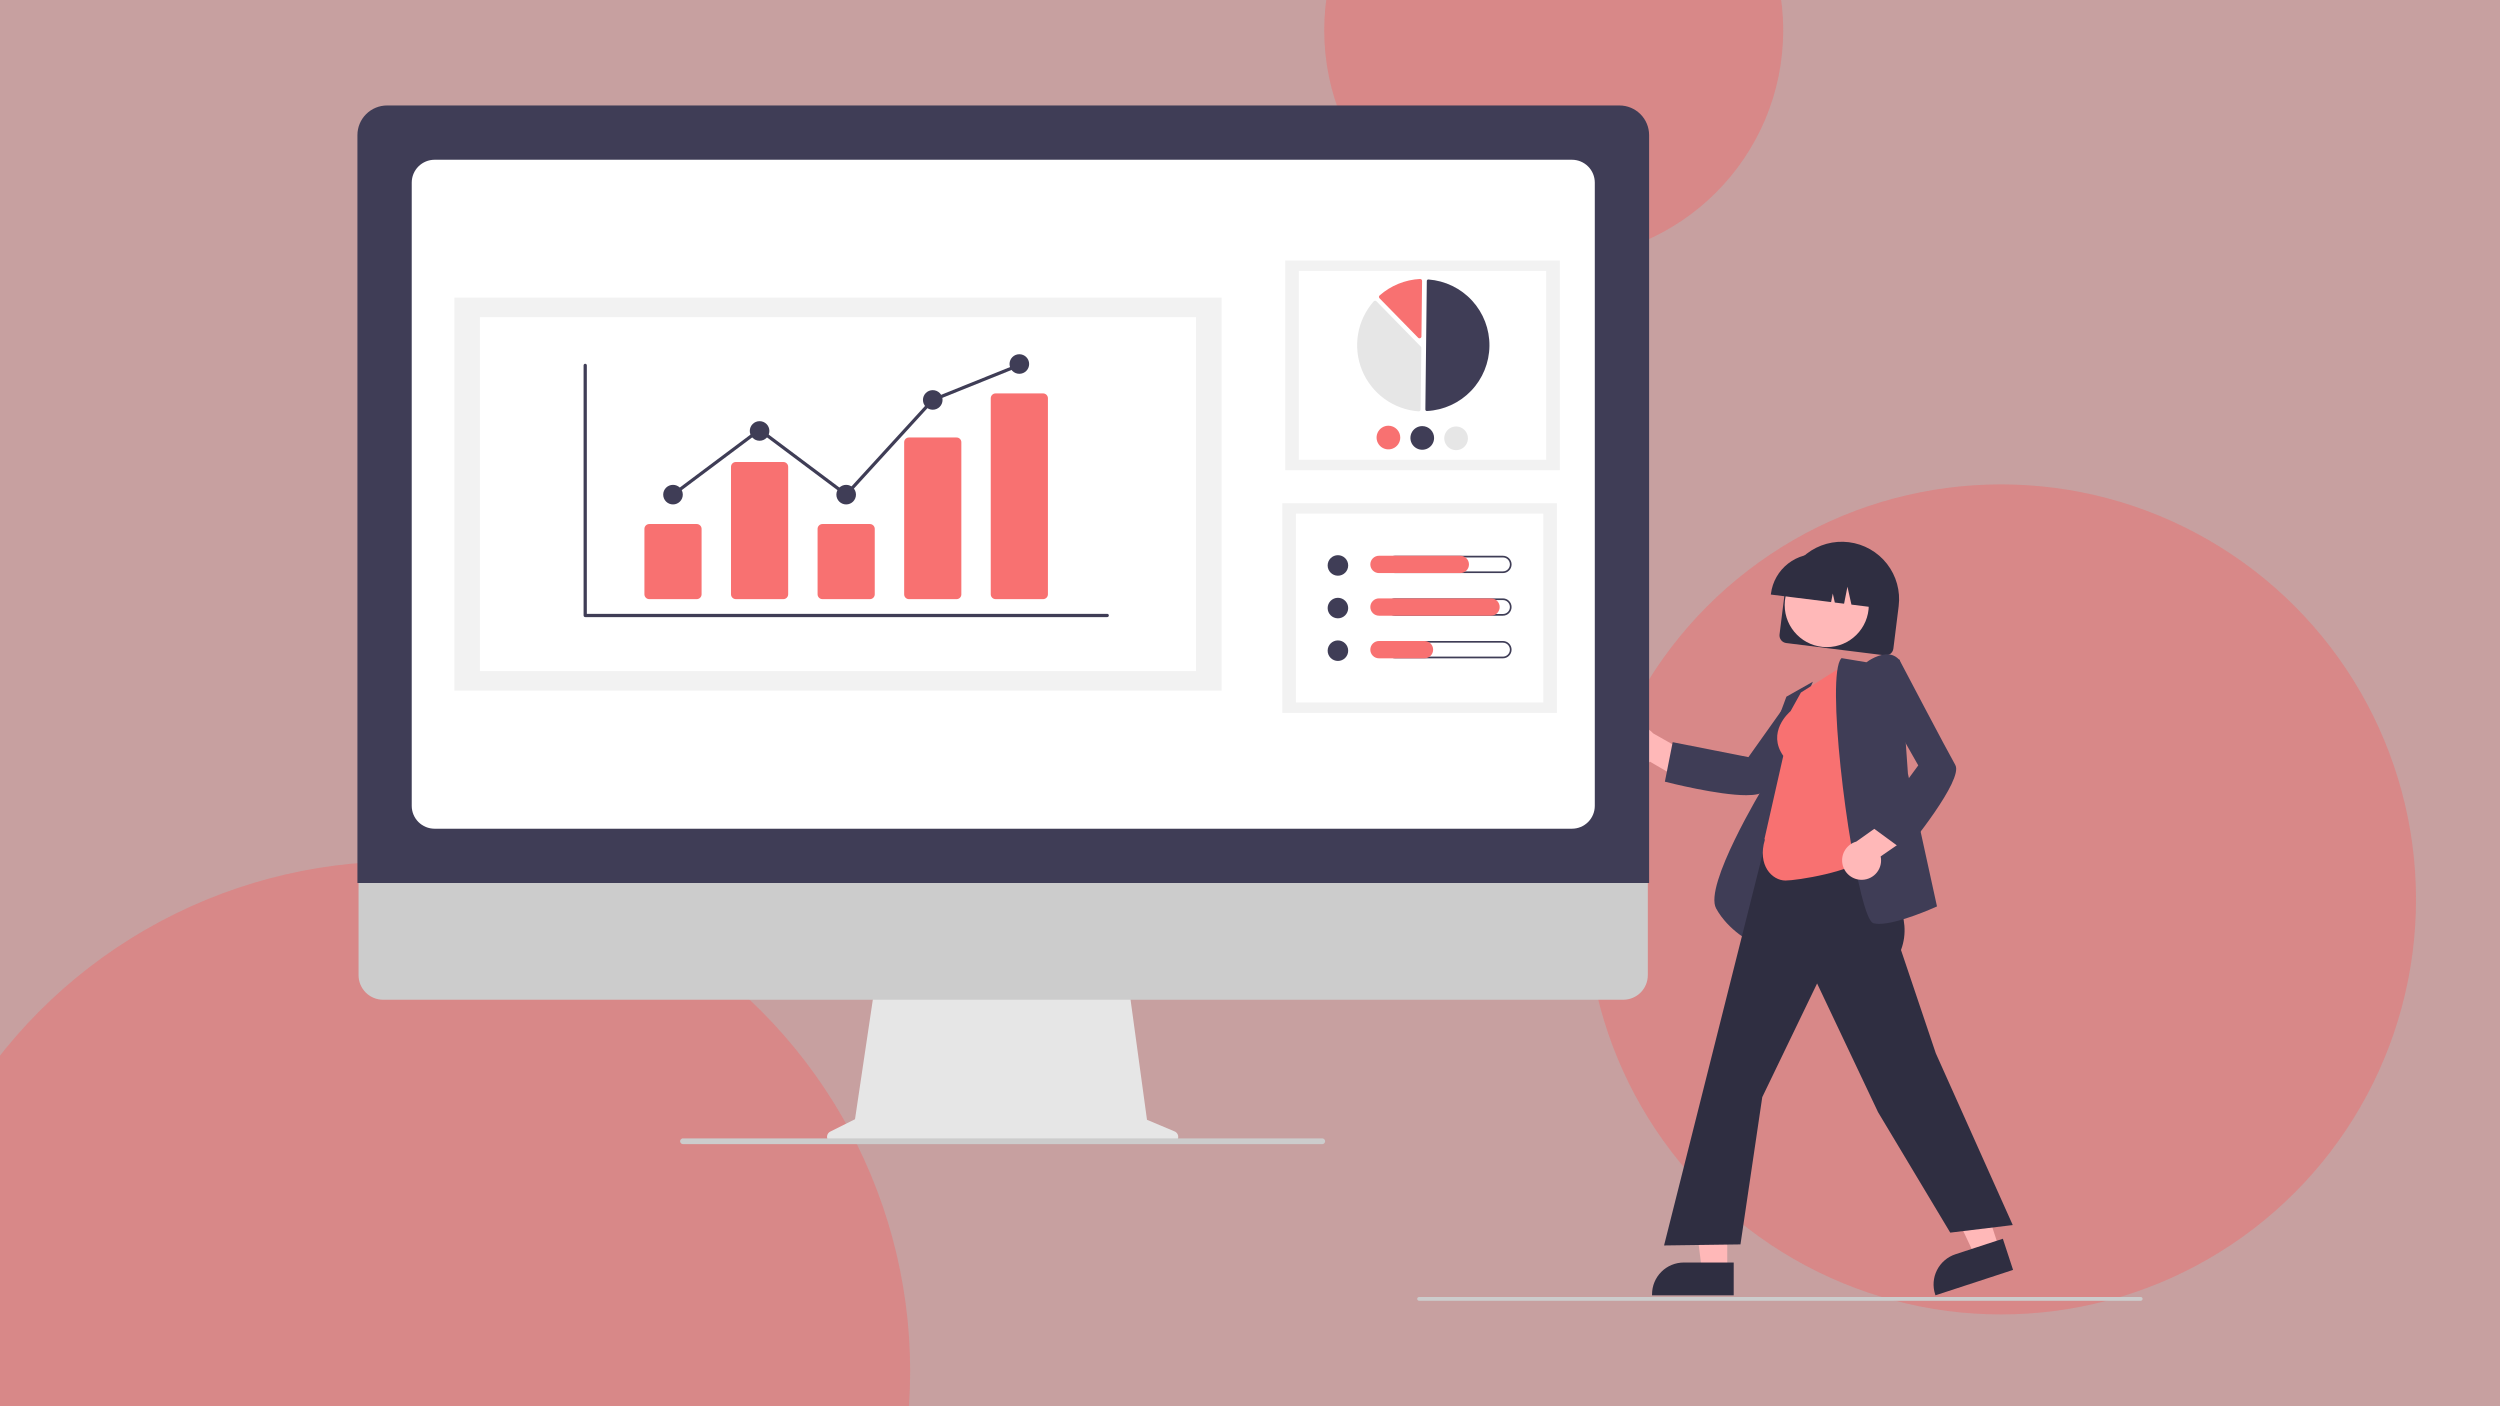 <svg width="1280" height="720" viewBox="0 0 1280 720" fill="none" xmlns="http://www.w3.org/2000/svg">
<rect x="0" y="0" width="1280" height="720" fill="#808080" stroke="none"/>
<g clip-path="url(#clip0)">
<rect width="1280" height="720" fill="#F7B6B6" fill-opacity="0.6"/>
<circle cx="205" cy="702" r="261" fill="#DC8282" fill-opacity="0.8"/>
<circle cx="795.5" cy="15.5" r="117.5" fill="#DC8282" fill-opacity="0.8"/>
<circle cx="1024.5" cy="460.5" r="212.5" fill="#DC8282" fill-opacity="0.8"/>
<g clip-path="url(#clip1)">
<path d="M911.122 324.837L913.835 303.101C914.8 295.376 918.795 288.35 924.942 283.57C931.088 278.789 938.884 276.644 946.612 277.608C954.341 278.572 961.37 282.565 966.154 288.709C970.937 294.852 973.082 302.644 972.118 310.368L969.405 332.105C969.274 333.142 968.737 334.085 967.912 334.727C967.087 335.369 966.04 335.657 965.002 335.529L914.548 329.238C913.511 329.107 912.567 328.57 911.925 327.745C911.283 326.92 910.994 325.874 911.122 324.837Z" fill="#2F2E41"/>
<path d="M935.29 331.322C947.181 331.322 956.821 321.687 956.821 309.802C956.821 297.917 947.181 288.282 935.29 288.282C923.399 288.282 913.759 297.917 913.759 309.802C913.759 321.687 923.399 331.322 935.29 331.322Z" fill="#FFB8B8"/>
<path d="M906.724 303.98C907.494 297.872 910.656 292.319 915.516 288.539C920.377 284.758 926.54 283.059 932.652 283.814L937.002 284.357C943.113 285.126 948.669 288.286 952.451 293.144C956.234 298.003 957.934 304.162 957.178 310.271L957.124 310.706L947.932 309.56L945.892 300.395L944.17 309.091L939.419 308.499L938.39 303.874L937.521 308.262L906.67 304.415L906.724 303.98Z" fill="#2F2E41"/>
<path d="M829.982 386.568C830.64 387.859 831.574 388.99 832.717 389.882C833.86 390.774 835.184 391.405 836.597 391.729C838.01 392.054 839.478 392.065 840.895 391.762C842.313 391.459 843.647 390.849 844.804 389.974L864.36 401.424L874.22 391.243L846.376 375.461C844.777 373.617 842.558 372.423 840.137 372.105C837.717 371.787 835.264 372.368 833.243 373.737C831.223 375.106 829.775 377.168 829.174 379.533C828.573 381.898 828.86 384.401 829.982 386.568Z" fill="#FFB8B8"/>
<path d="M894.077 407.142C879.652 407.142 854.268 400.688 852.863 400.327L852.419 400.214L856.414 379.997L895.185 387.651L916.248 358.005L940.43 355.548L939.755 356.436C939.44 356.85 908.268 397.863 903.417 404.744C902.193 406.479 898.696 407.142 894.077 407.142Z" fill="#3F3D56"/>
<path d="M897.944 483.02L897.367 482.745C897.244 482.686 884.988 476.728 878.64 465.096C872.323 453.52 901.897 404.411 903.966 401.004L903.996 385.409L914.635 356.699L928.203 349.035L916.554 376.202L897.944 483.02Z" fill="#3F3D56"/>
<path d="M884.351 650.64L871.384 650.639L865.215 600.648L884.353 600.649L884.351 650.64Z" fill="#FFB8B8"/>
<path d="M887.658 663.203L845.846 663.201V662.673C845.847 658.359 847.561 654.221 850.613 651.171C853.665 648.121 857.805 646.407 862.121 646.407H862.122L887.659 646.408L887.658 663.203Z" fill="#2F2E41"/>
<path d="M1023.64 639.282L1011.31 643.317L989.876 597.731L1008.06 591.776L1023.64 639.282Z" fill="#FFB8B8"/>
<path d="M1030.69 650.191L990.958 663.203L990.794 662.7C989.45 658.601 989.791 654.136 991.74 650.287C993.69 646.439 997.09 643.522 1001.19 642.178L1001.19 642.178L1025.46 634.231L1030.69 650.191Z" fill="#2F2E41"/>
<path d="M998.528 631.108L961.562 569.426L930.357 503.527L902.276 561.738L891.12 637.132L851.999 637.675L852.153 637.064L912.021 399.305L958.909 406.306L956.774 437.24L958.045 439.046C968.637 454.085 979.589 469.634 973.307 486.396L991.114 539.24L1030.53 627.231L998.528 631.108Z" fill="#2F2E41"/>
<path d="M914.163 450.834C907.369 450.834 899.618 443.081 903.639 429.843L903.379 429.655L913.038 387.002C904.608 374.953 915.722 365.009 916.763 364.12L922.068 354.576L945.475 339.74L957.318 438.09L957.143 438.257C948.589 446.437 919.863 450.834 914.163 450.834Z" fill="#F87171"/>
<path d="M962.099 473.027C961.169 473.041 960.241 472.943 959.334 472.735C958.424 472.506 956.95 471.348 954.673 463.937C945.62 434.475 934.93 345.828 942.696 337.153L942.874 336.955L955.625 339.078C956.685 338.297 962.246 334.416 967.379 335.091C968.436 335.224 969.454 335.572 970.37 336.113C971.287 336.655 972.083 337.379 972.709 338.24L972.797 338.355L976.859 396.114L991.74 464.086L991.384 464.248C990.518 464.642 971.936 473.027 962.099 473.027Z" fill="#3F3D56"/>
<path d="M953.524 450.451C954.973 450.403 956.394 450.038 957.687 449.381C958.979 448.725 960.112 447.793 961.006 446.651C961.899 445.51 962.531 444.186 962.857 442.774C963.183 441.362 963.196 439.896 962.894 438.479L981.559 425.629L976.513 412.387L950.409 430.903C948.06 431.568 946.037 433.071 944.723 435.128C943.409 437.184 942.895 439.651 943.279 442.06C943.663 444.47 944.918 446.655 946.807 448.201C948.695 449.748 951.085 450.548 953.524 450.451Z" fill="#FFB8B8"/>
<path d="M975.4 435.925L958.774 423.739L982.145 391.886L964.21 360.253L972.234 337.32L972.753 338.308C972.994 338.768 996.945 384.372 1001.12 391.68C1005.47 399.282 976.91 434.094 975.692 435.571L975.4 435.925Z" fill="#3F3D56"/>
<path d="M601.411 579.29L587.261 573.335L577.554 502.435H448.287L437.765 573.045L425.105 579.371C424.5 579.674 424.014 580.172 423.727 580.785C423.44 581.399 423.368 582.091 423.524 582.749C423.68 583.408 424.053 583.995 424.584 584.415C425.115 584.835 425.773 585.064 426.45 585.064H600.245C600.939 585.064 601.612 584.824 602.149 584.384C602.686 583.945 603.055 583.334 603.192 582.654C603.329 581.974 603.227 581.267 602.903 580.654C602.578 580.041 602.051 579.559 601.411 579.29Z" fill="#E6E6E6"/>
<path d="M831.128 511.868H196.132C192.8 511.861 189.608 510.532 187.254 508.175C184.901 505.818 183.58 502.624 183.58 499.294V409.797H843.68V499.294C843.68 502.624 842.359 505.818 840.005 508.175C837.652 510.532 834.46 511.861 831.128 511.868Z" fill="#CCCCCC"/>
<path d="M844.344 452.096H183V69.158C183.005 65.139 184.604 61.286 187.447 58.444C190.29 55.603 194.145 54.005 198.166 54H829.178C833.199 54.005 837.054 55.603 839.897 58.444C842.74 61.286 844.339 65.139 844.344 69.158V452.096Z" fill="#3F3D56"/>
<path d="M804.845 424.302H222.499C219.4 424.298 216.428 423.066 214.236 420.876C212.044 418.685 210.811 415.715 210.808 412.616V93.479C210.811 90.381 212.044 87.411 214.236 85.22C216.428 83.029 219.4 81.796 222.499 81.793H804.845C807.944 81.796 810.916 83.029 813.108 85.22C815.3 87.411 816.533 90.381 816.536 93.479V412.616C816.533 415.715 815.3 418.685 813.108 420.876C810.916 423.066 807.944 424.298 804.845 424.302Z" fill="white"/>
<path d="M676.991 585.803H349.763C349.428 585.81 349.1 585.707 348.83 585.508C348.56 585.309 348.363 585.027 348.271 584.705C348.213 584.485 348.206 584.256 348.251 584.034C348.296 583.811 348.391 583.602 348.53 583.423C348.668 583.243 348.846 583.098 349.049 582.997C349.253 582.897 349.476 582.845 349.703 582.845H676.87C677.223 582.832 677.571 582.94 677.855 583.15C678.14 583.36 678.345 583.66 678.437 584.002C678.485 584.218 678.484 584.442 678.433 584.658C678.383 584.874 678.285 585.076 678.146 585.249C678.007 585.422 677.832 585.561 677.632 585.657C677.432 585.753 677.213 585.803 676.991 585.803Z" fill="#CCCCCC"/>
<path d="M798.628 133.388H658.023V240.751H798.628V133.388Z" fill="#F2F2F2"/>
<path d="M791.641 138.723H665.01V235.416H791.641V138.723Z" fill="white"/>
<path d="M730.549 210.445C730.566 210.445 730.583 210.445 730.599 210.444C739.171 209.996 747.251 206.301 753.194 200.112C759.138 193.922 762.5 185.702 762.596 177.124C762.692 168.545 759.516 160.252 753.712 153.93C747.909 147.609 739.915 143.735 731.355 143.094C731.249 143.086 731.143 143.1 731.042 143.134C730.942 143.169 730.85 143.224 730.772 143.296C730.694 143.367 730.632 143.453 730.589 143.549C730.546 143.645 730.524 143.749 730.523 143.854L729.785 209.666C729.783 209.87 729.862 210.067 730.006 210.213C730.149 210.36 730.344 210.443 730.549 210.445Z" fill="#3F3D56"/>
<path d="M704.071 153.977C704.334 153.98 704.585 154.087 704.769 154.275L727.437 177.445C727.528 177.537 727.6 177.647 727.648 177.768C727.696 177.888 727.72 178.017 727.719 178.147L727.365 209.639C727.365 209.774 727.336 209.907 727.28 210.031C727.225 210.154 727.145 210.265 727.045 210.356C726.945 210.448 726.827 210.518 726.698 210.563C726.57 210.608 726.433 210.625 726.297 210.615C719.995 210.144 713.949 207.925 708.838 204.208C703.728 200.491 699.756 195.424 697.368 189.575C694.981 183.726 694.273 177.327 695.323 171.098C696.374 164.869 699.142 159.056 703.316 154.313C703.406 154.211 703.516 154.128 703.64 154.07C703.764 154.013 703.898 153.981 704.034 153.977C704.046 153.977 704.059 153.977 704.071 153.977Z" fill="#E6E6E6"/>
<path d="M727.121 142.825C727.374 142.828 727.616 142.927 727.799 143.102C727.897 143.196 727.975 143.308 728.027 143.433C728.08 143.558 728.106 143.692 728.104 143.827L727.785 172.24C727.783 172.436 727.722 172.627 727.612 172.788C727.501 172.95 727.345 173.075 727.164 173.147C726.982 173.22 726.783 173.238 726.591 173.197C726.4 173.157 726.224 173.061 726.087 172.921L706.307 152.702C706.213 152.606 706.14 152.492 706.091 152.367C706.043 152.241 706.02 152.107 706.025 151.973C706.03 151.839 706.063 151.707 706.12 151.585C706.178 151.464 706.259 151.355 706.36 151.266C712.113 146.205 719.406 143.232 727.059 142.826C727.08 142.825 727.1 142.825 727.121 142.825Z" fill="#F87171"/>
<path d="M716.931 224.092C716.917 225.291 716.549 226.459 715.871 227.448C715.194 228.437 714.238 229.203 713.125 229.649C712.012 230.096 710.791 230.202 709.617 229.955C708.444 229.708 707.37 229.119 706.531 228.262C705.693 227.405 705.127 226.318 704.907 225.14C704.686 223.962 704.82 222.745 705.291 221.642C705.762 220.54 706.55 219.602 707.555 218.947C708.559 218.293 709.736 217.95 710.935 217.964C712.543 217.984 714.077 218.64 715.201 219.789C716.325 220.938 716.947 222.485 716.931 224.092Z" fill="#F87171"/>
<path d="M734.255 224.286C734.242 225.485 733.873 226.653 733.196 227.642C732.518 228.631 731.563 229.397 730.449 229.844C729.336 230.29 728.116 230.396 726.942 230.149C725.769 229.902 724.695 229.313 723.856 228.456C723.018 227.599 722.452 226.512 722.231 225.334C722.011 224.156 722.144 222.939 722.616 221.836C723.087 220.734 723.875 219.796 724.88 219.141C725.884 218.487 727.06 218.144 728.26 218.158C729.867 218.178 731.401 218.834 732.525 219.983C733.649 221.132 734.272 222.68 734.255 224.286Z" fill="#3F3D56"/>
<path d="M751.58 224.48C751.567 225.679 751.198 226.847 750.521 227.836C749.843 228.825 748.887 229.591 747.774 230.038C746.661 230.484 745.44 230.59 744.267 230.343C743.093 230.096 742.019 229.507 741.181 228.65C740.342 227.793 739.777 226.706 739.556 225.528C739.335 224.35 739.469 223.133 739.94 222.03C740.412 220.928 741.2 219.99 742.204 219.336C743.209 218.681 744.385 218.339 745.584 218.352C747.192 218.372 748.726 219.028 749.85 220.177C750.974 221.326 751.596 222.874 751.58 224.48Z" fill="#E6E6E6"/>
<path d="M797.148 257.648H656.543V365.011H797.148V257.648Z" fill="#F2F2F2"/>
<path d="M790.161 262.983H663.53V359.676H790.161V262.983Z" fill="white"/>
<path d="M685.015 294.763C687.919 294.763 690.273 292.41 690.273 289.508C690.273 286.605 687.919 284.252 685.015 284.252C682.111 284.252 679.757 286.605 679.757 289.508C679.757 292.41 682.111 294.763 685.015 294.763Z" fill="#3F3D56"/>
<path d="M769.494 285.418C769.963 285.417 770.427 285.509 770.861 285.688C771.294 285.867 771.688 286.129 772.019 286.46C772.351 286.791 772.614 287.184 772.794 287.617C772.973 288.05 773.066 288.514 773.066 288.982C773.066 289.451 772.973 289.915 772.794 290.347C772.614 290.78 772.351 291.173 772.019 291.504C771.688 291.835 771.294 292.098 770.861 292.277C770.427 292.455 769.963 292.547 769.494 292.546H714.196C713.25 292.546 712.343 292.171 711.674 291.502C711.006 290.834 710.63 289.927 710.63 288.982C710.63 288.037 711.006 287.13 711.674 286.462C712.343 285.794 713.25 285.418 714.196 285.418H769.494ZM769.494 284.545H714.196C713.612 284.545 713.034 284.659 712.495 284.881C711.956 285.104 711.466 285.431 711.053 285.843C710.64 286.255 710.312 286.744 710.089 287.283C709.865 287.822 709.75 288.399 709.75 288.982C709.75 289.565 709.865 290.143 710.089 290.682C710.312 291.22 710.64 291.71 711.053 292.122C711.466 292.534 711.956 292.861 712.495 293.083C713.034 293.306 713.612 293.42 714.196 293.419H769.494C770.078 293.42 770.656 293.306 771.195 293.083C771.734 292.861 772.225 292.534 772.637 292.122C773.05 291.71 773.378 291.22 773.601 290.682C773.825 290.143 773.94 289.565 773.94 288.982C773.94 288.399 773.825 287.822 773.601 287.283C773.378 286.744 773.05 286.255 772.637 285.843C772.225 285.431 771.734 285.104 771.195 284.881C770.656 284.659 770.078 284.545 769.494 284.545Z" fill="#3F3D56"/>
<path d="M747.675 293.419H706.046C704.869 293.419 703.74 292.952 702.907 292.119C702.075 291.287 701.607 290.159 701.607 288.982C701.607 287.805 702.075 286.677 702.907 285.845C703.74 285.013 704.869 284.545 706.046 284.545H747.675C748.852 284.545 749.981 285.013 750.813 285.845C751.646 286.677 752.114 287.805 752.114 288.982C752.114 290.159 751.646 291.287 750.813 292.119C749.981 292.952 748.852 293.419 747.675 293.419Z" fill="#F87171"/>
<path d="M685.015 316.584C687.919 316.584 690.273 314.232 690.273 311.329C690.273 308.427 687.919 306.074 685.015 306.074C682.111 306.074 679.757 308.427 679.757 311.329C679.757 314.232 682.111 316.584 685.015 316.584Z" fill="#3F3D56"/>
<path d="M769.494 307.24C769.963 307.239 770.427 307.331 770.861 307.51C771.294 307.688 771.688 307.951 772.019 308.282C772.351 308.613 772.614 309.006 772.794 309.439C772.974 309.872 773.066 310.335 773.066 310.804C773.066 311.273 772.974 311.736 772.794 312.169C772.614 312.602 772.351 312.995 772.019 313.326C771.688 313.657 771.294 313.92 770.861 314.098C770.427 314.277 769.963 314.369 769.494 314.368H714.196C713.25 314.368 712.343 313.992 711.674 313.324C711.006 312.656 710.63 311.749 710.63 310.804C710.63 309.859 711.006 308.952 711.674 308.284C712.343 307.616 713.25 307.24 714.196 307.24H769.494ZM769.494 306.367H714.196C713.019 306.367 711.889 306.835 711.057 307.667C710.224 308.499 709.757 309.627 709.757 310.804C709.757 311.981 710.224 313.109 711.057 313.941C711.889 314.773 713.019 315.241 714.196 315.241H769.494C770.672 315.241 771.801 314.773 772.633 313.941C773.466 313.109 773.933 311.981 773.933 310.804C773.933 309.627 773.466 308.499 772.633 307.667C771.801 306.835 770.672 306.367 769.494 306.367Z" fill="#3F3D56"/>
<path d="M763.394 315.241H706.046C704.869 315.241 703.74 314.773 702.908 313.941C702.075 313.109 701.607 311.981 701.607 310.804C701.607 309.627 702.075 308.499 702.908 307.667C703.74 306.835 704.869 306.367 706.046 306.367H763.394C764.572 306.367 765.701 306.835 766.533 307.667C767.366 308.499 767.833 309.627 767.833 310.804C767.833 311.981 767.366 313.109 766.533 313.941C765.701 314.773 764.572 315.241 763.394 315.241Z" fill="#F87171"/>
<path d="M685.015 338.406C687.919 338.406 690.273 336.053 690.273 333.151C690.273 330.249 687.919 327.896 685.015 327.896C682.111 327.896 679.757 330.249 679.757 333.151C679.757 336.053 682.111 338.406 685.015 338.406Z" fill="#3F3D56"/>
<path d="M769.494 329.062C769.963 329.061 770.427 329.153 770.861 329.331C771.294 329.51 771.688 329.773 772.019 330.104C772.351 330.435 772.614 330.828 772.794 331.261C772.974 331.693 773.066 332.157 773.066 332.626C773.066 333.094 772.974 333.558 772.794 333.991C772.614 334.424 772.351 334.817 772.019 335.148C771.688 335.479 771.294 335.741 770.861 335.92C770.427 336.099 769.963 336.19 769.494 336.19H714.196C713.25 336.19 712.343 335.814 711.674 335.146C711.006 334.477 710.63 333.571 710.63 332.626C710.63 331.681 711.006 330.774 711.674 330.106C712.343 329.437 713.25 329.062 714.196 329.062H769.494ZM769.494 328.189H714.196C713.019 328.189 711.889 328.656 711.057 329.488C710.224 330.321 709.757 331.449 709.757 332.626C709.757 333.802 710.224 334.931 711.057 335.763C711.889 336.595 713.019 337.063 714.196 337.063H769.494C770.672 337.063 771.801 336.595 772.633 335.763C773.466 334.931 773.933 333.802 773.933 332.626C773.933 331.449 773.466 330.321 772.633 329.488C771.801 328.656 770.672 328.189 769.494 328.189Z" fill="#3F3D56"/>
<path d="M729.335 337.063H706.046C705.463 337.063 704.885 336.949 704.346 336.727C703.806 336.504 703.316 336.177 702.903 335.765C702.49 335.353 702.163 334.864 701.939 334.325C701.716 333.786 701.601 333.209 701.601 332.626C701.601 332.043 701.716 331.465 701.939 330.926C702.163 330.388 702.49 329.898 702.903 329.486C703.316 329.074 703.806 328.747 704.346 328.525C704.885 328.302 705.463 328.188 706.046 328.189H729.335C730.511 328.191 731.638 328.659 732.469 329.491C733.301 330.323 733.767 331.45 733.767 332.626C733.767 333.801 733.301 334.929 732.469 335.761C731.638 336.593 730.511 337.061 729.335 337.063Z" fill="#F87171"/>
<path d="M625.462 152.383H232.638V353.602H625.462V152.383Z" fill="#F2F2F2"/>
<path d="M612.368 162.381H245.732V343.603H612.368V162.381Z" fill="white"/>
<path d="M566.897 315.956H299.627C299.405 315.956 299.192 315.868 299.036 315.711C298.879 315.555 298.791 315.342 298.791 315.12V187.083C298.791 186.862 298.879 186.649 299.036 186.492C299.192 186.335 299.405 186.247 299.627 186.247C299.849 186.247 300.062 186.335 300.218 186.492C300.375 186.649 300.463 186.862 300.463 187.083V314.284H566.897C567.119 314.284 567.332 314.372 567.489 314.529C567.646 314.686 567.734 314.899 567.734 315.12C567.734 315.342 567.646 315.555 567.489 315.711C567.332 315.868 567.119 315.956 566.897 315.956Z" fill="#3F3D56"/>
<path d="M356.731 306.76H332.422C331.764 306.759 331.132 306.498 330.667 306.033C330.201 305.567 329.94 304.937 329.939 304.279V270.785C329.94 270.128 330.201 269.497 330.667 269.032C331.132 268.566 331.764 268.305 332.422 268.304H356.731C357.389 268.305 358.02 268.566 358.486 269.032C358.951 269.497 359.213 270.128 359.214 270.785V304.279C359.213 304.937 358.951 305.567 358.486 306.033C358.02 306.498 357.389 306.759 356.731 306.76Z" fill="#F87171"/>
<path d="M401.062 306.76H376.753C376.095 306.759 375.463 306.498 374.998 306.033C374.533 305.567 374.271 304.937 374.27 304.279V239.017C374.271 238.359 374.533 237.728 374.998 237.263C375.463 236.798 376.095 236.536 376.753 236.536H401.062C401.72 236.536 402.351 236.798 402.817 237.263C403.282 237.728 403.544 238.359 403.545 239.017V304.279C403.544 304.937 403.282 305.567 402.817 306.033C402.351 306.498 401.72 306.759 401.062 306.76Z" fill="#F87171"/>
<path d="M445.393 306.76H421.084C420.426 306.759 419.794 306.498 419.329 306.033C418.864 305.567 418.602 304.937 418.601 304.279V270.785C418.602 270.128 418.864 269.497 419.329 269.032C419.794 268.566 420.426 268.305 421.084 268.304H445.393C446.051 268.305 446.683 268.566 447.148 269.032C447.613 269.497 447.875 270.128 447.876 270.785V304.279C447.875 304.937 447.613 305.567 447.148 306.033C446.683 306.498 446.051 306.759 445.393 306.76Z" fill="#F87171"/>
<path d="M489.724 306.76H465.415C464.772 306.774 464.149 306.532 463.684 306.088C463.218 305.644 462.948 305.034 462.932 304.391V226.365C462.948 225.722 463.218 225.112 463.684 224.667C464.149 224.223 464.772 223.982 465.415 223.996H489.724C490.367 223.982 490.99 224.223 491.455 224.667C491.921 225.112 492.191 225.722 492.207 226.365V304.391C492.191 305.034 491.921 305.644 491.455 306.088C490.99 306.532 490.367 306.774 489.724 306.76Z" fill="#F87171"/>
<path d="M534.055 306.76H509.746C509.088 306.76 508.457 306.498 507.991 306.033C507.526 305.567 507.264 304.937 507.263 304.279V203.905C507.264 203.247 507.526 202.616 507.991 202.151C508.457 201.686 509.088 201.424 509.746 201.424H534.055C534.713 201.424 535.345 201.686 535.81 202.151C536.276 202.616 536.537 203.247 536.538 203.905V304.279C536.537 304.937 536.276 305.567 535.81 306.033C535.345 306.498 534.713 306.76 534.055 306.76Z" fill="#F87171"/>
<path d="M344.576 258.272C347.348 258.272 349.595 256.026 349.595 253.256C349.595 250.485 347.348 248.24 344.576 248.24C341.805 248.24 339.558 250.485 339.558 253.256C339.558 256.026 341.805 258.272 344.576 258.272Z" fill="#3F3D56"/>
<path d="M388.907 225.668C391.679 225.668 393.926 223.422 393.926 220.652C393.926 217.881 391.679 215.635 388.907 215.635C386.136 215.635 383.889 217.881 383.889 220.652C383.889 223.422 386.136 225.668 388.907 225.668Z" fill="#3F3D56"/>
<path d="M433.238 258.272C436.01 258.272 438.257 256.026 438.257 253.256C438.257 250.485 436.01 248.24 433.238 248.24C430.467 248.24 428.22 250.485 428.22 253.256C428.22 256.026 430.467 258.272 433.238 258.272Z" fill="#3F3D56"/>
<path d="M477.569 209.784C480.341 209.784 482.588 207.538 482.588 204.768C482.588 201.997 480.341 199.751 477.569 199.751C474.798 199.751 472.551 201.997 472.551 204.768C472.551 207.538 474.798 209.784 477.569 209.784Z" fill="#3F3D56"/>
<path d="M521.901 191.391C524.672 191.391 526.919 189.146 526.919 186.375C526.919 183.605 524.672 181.359 521.901 181.359C519.129 181.359 516.882 183.605 516.882 186.375C516.882 189.146 519.129 191.391 521.901 191.391Z" fill="#3F3D56"/>
<path d="M433.344 254.379L388.908 221.113L345.078 253.925L344.075 252.587L388.908 219.023L433.133 252.132L477.081 204.064L477.256 203.992L521.588 186.14L522.213 187.691L478.058 205.472L433.344 254.379Z" fill="#3F3D56"/>
<path d="M1096.03 666H726.57C726.313 666 726.066 665.898 725.884 665.716C725.702 665.534 725.6 665.288 725.6 665.031C725.6 664.774 725.702 664.527 725.884 664.345C726.066 664.164 726.313 664.062 726.57 664.062H1096.03C1096.29 664.062 1096.53 664.164 1096.72 664.345C1096.9 664.527 1097 664.774 1097 665.031C1097 665.288 1096.9 665.534 1096.72 665.716C1096.53 665.898 1096.29 666 1096.03 666Z" fill="#CCCCCC"/>
</g>
</g>
<defs>
<clipPath id="clip0">
<rect width="1280" height="720" fill="white"/>
</clipPath>
<clipPath id="clip1">
<rect width="914" height="612" fill="white" transform="translate(183 54)"/>
</clipPath>
</defs>
</svg>
